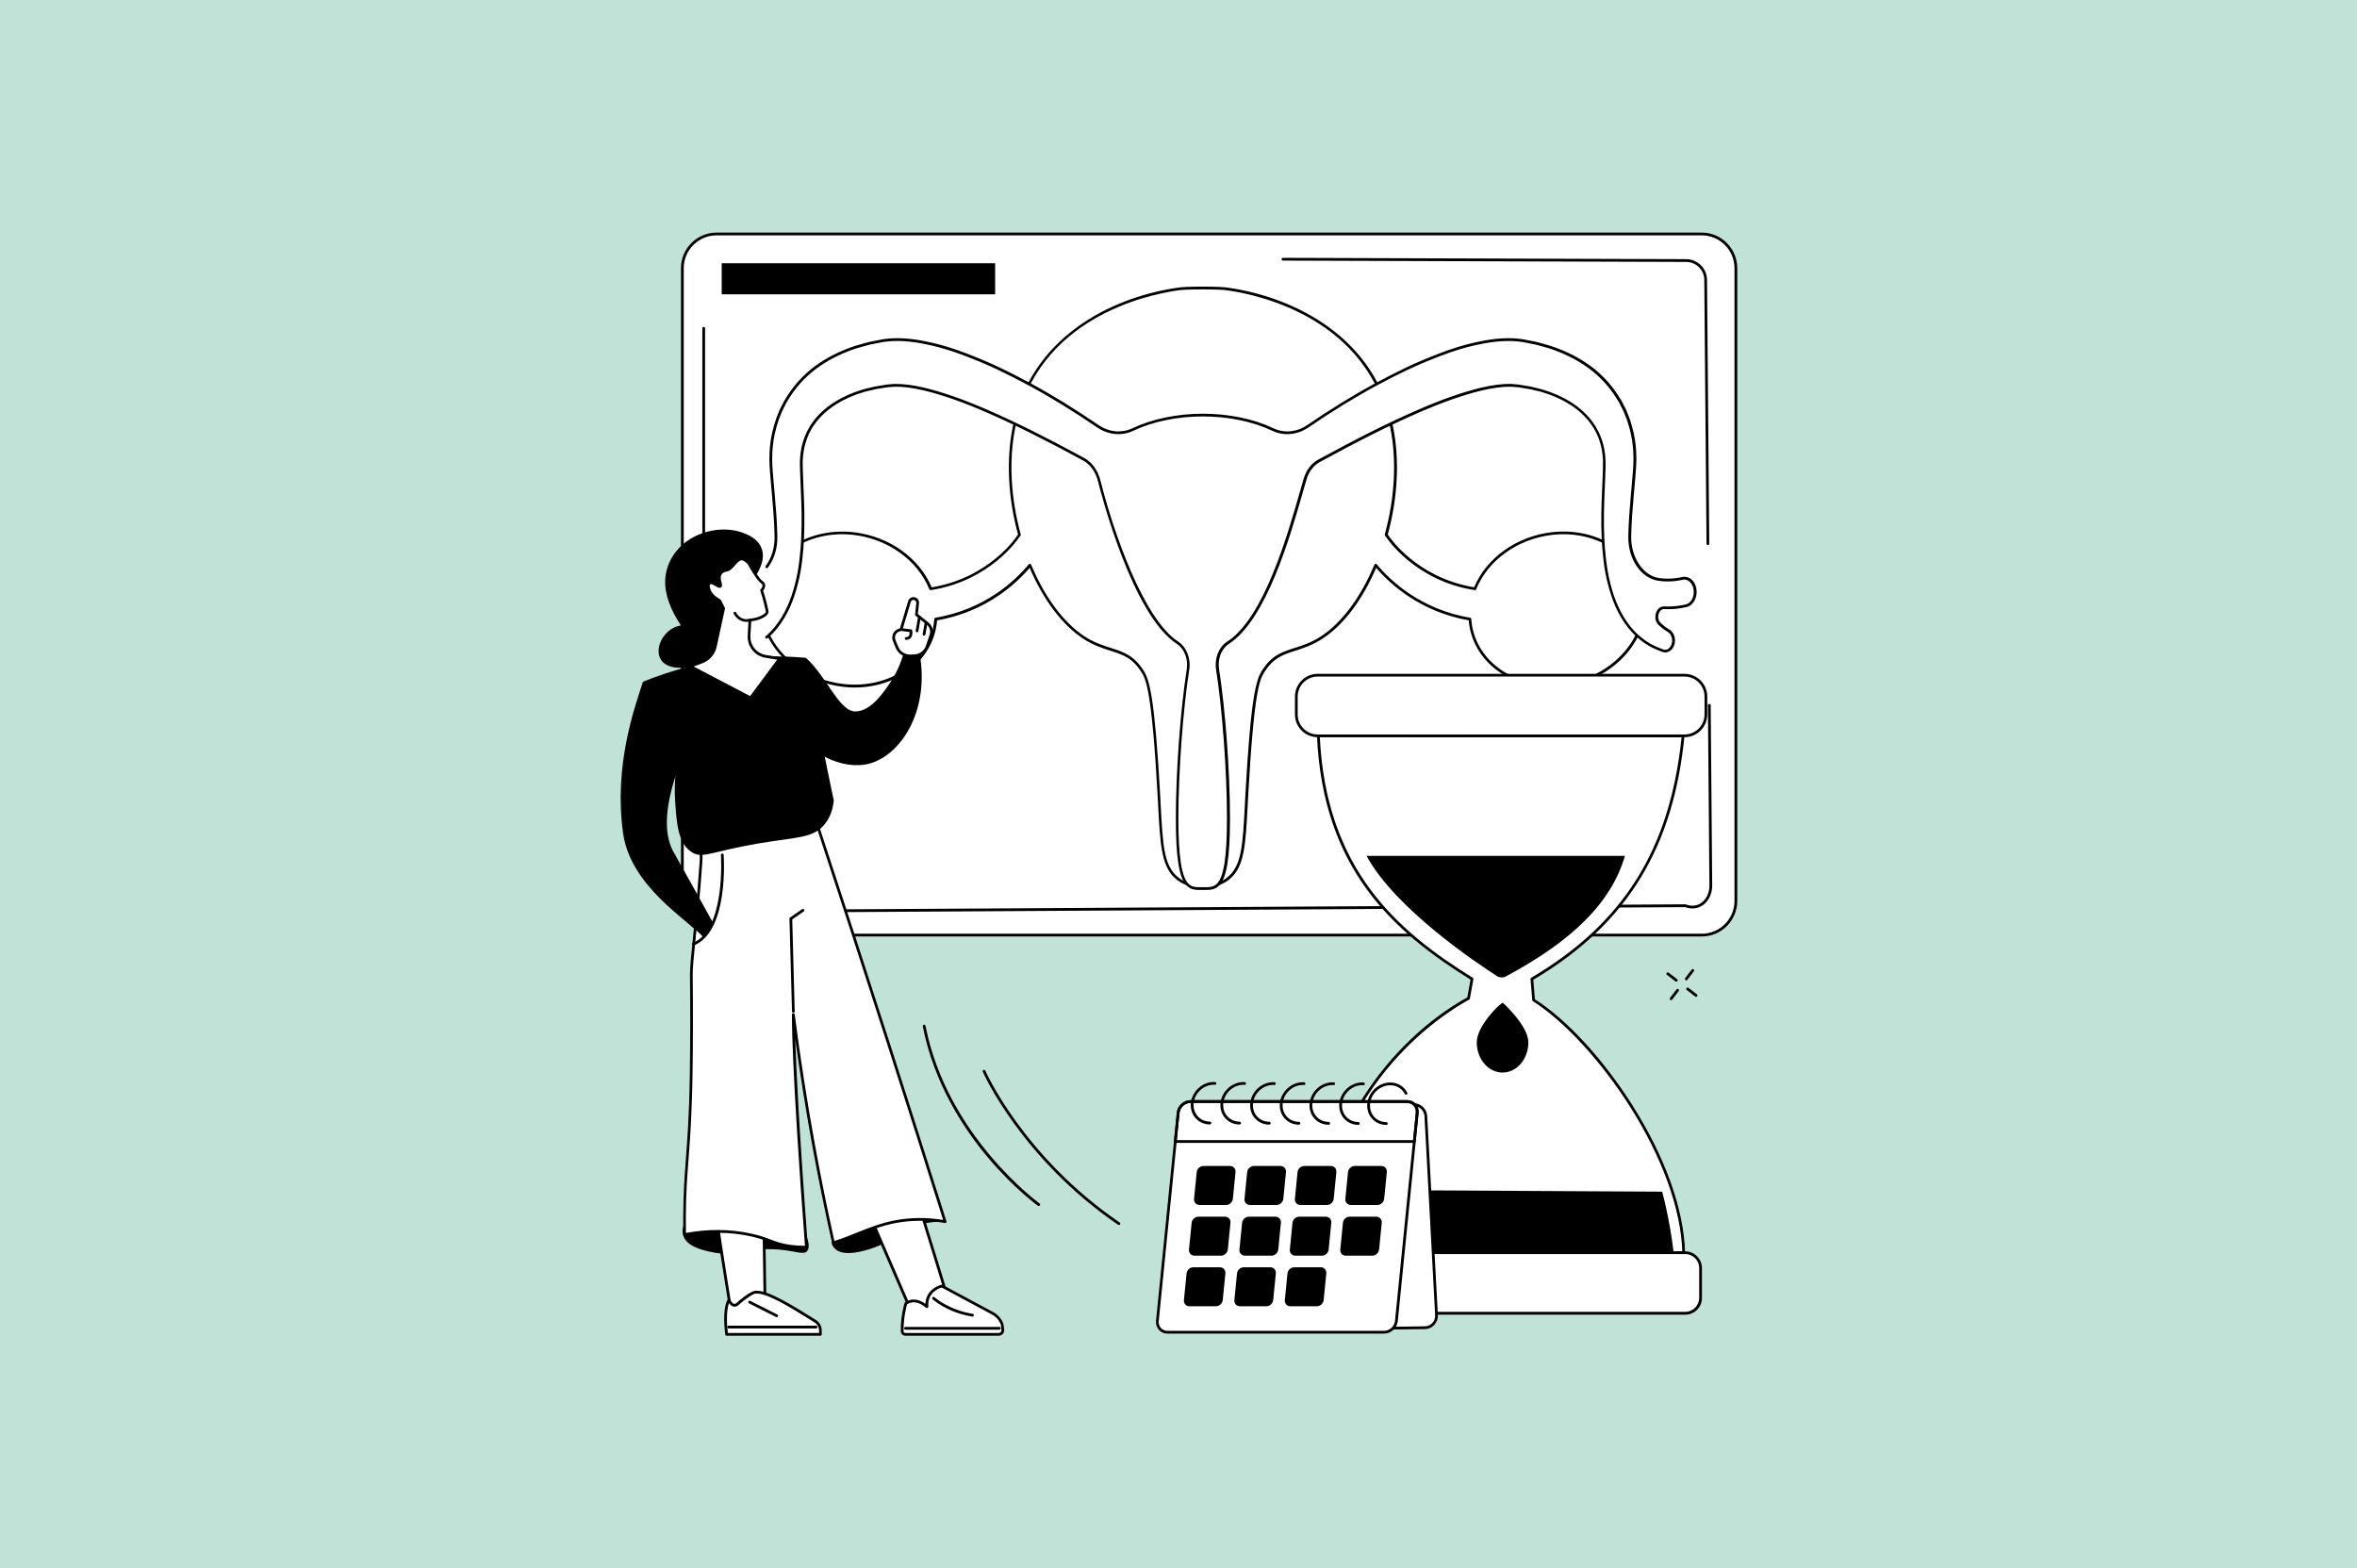 <svg width="1500" height="998" viewBox="0 0 1500 998" fill="none" xmlns="http://www.w3.org/2000/svg">
<rect width="1500" height="998" fill="#C1E3D7"/>
<path d="M1083.01 595.055H456.005C443.998 595.055 434.255 585.312 434.255 573.305V170.633C434.255 158.626 443.998 148.883 456.005 148.883H1082.97C1094.98 148.883 1104.72 158.626 1104.72 170.633V573.305C1104.72 585.312 1095.02 595.055 1083.01 595.055Z" fill="white"/>
<path d="M1083.01 595.937H456.005C443.538 595.937 433.372 585.772 433.372 573.304V170.633C433.372 158.166 443.538 148 456.005 148H1082.97C1095.44 148 1105.6 158.166 1105.6 170.633V573.304C1105.6 585.772 1095.48 595.937 1083.01 595.937ZM456.005 149.765C444.497 149.765 435.137 159.125 435.137 170.633V573.304C435.137 584.813 444.497 594.173 456.005 594.173H1082.97C1094.48 594.173 1103.84 584.813 1103.84 573.304V170.633C1103.84 159.125 1094.48 149.765 1082.97 149.765H456.005Z" fill="black"/>
<path d="M501.884 580.632C501.386 580.632 501.002 580.248 501.002 579.749C501.002 579.251 501.386 578.867 501.884 578.867L1072.61 575.453C1072.73 575.453 1072.84 575.453 1072.92 575.53C1076.37 576.872 1079.83 576.527 1082.63 574.609C1085.93 572.346 1087.92 568.049 1087.88 563.484L1086.92 448.863C1086.92 448.364 1087.31 447.98 1087.8 447.98C1088.3 447.98 1088.69 448.364 1088.69 448.863L1089.65 563.484C1089.68 568.663 1087.38 573.458 1083.62 576.067C1080.4 578.292 1076.41 578.714 1072.46 577.256L501.884 580.632Z" fill="black"/>
<path d="M1086.92 346.863C1086.42 346.863 1086.04 346.479 1086.04 345.98L1084.62 178.076C1084.58 171.823 1079.44 166.683 1073.15 166.683L816.48 165.839C815.981 165.839 815.598 165.455 815.598 164.957C815.598 164.458 815.981 164.074 816.48 164.074L1073.15 164.918C1080.36 164.957 1086.31 170.826 1086.35 178.076L1087.77 345.98C1087.8 346.479 1087.42 346.863 1086.92 346.863Z" fill="black"/>
<path d="M447.834 340.723C447.336 340.723 446.952 340.339 446.952 339.84V208.915C446.952 208.417 447.336 208.033 447.834 208.033C448.333 208.033 448.716 208.417 448.716 208.915V339.84C448.716 340.339 448.333 340.723 447.834 340.723Z" fill="black"/>
<path d="M1046.49 381.35C1044.61 354.69 1018.22 335.97 987.606 339.537C964.782 342.223 946.024 356.531 938.735 374.676C901.065 368.768 883.457 341.992 883.266 341.685C882.959 341.187 882.575 340.726 882.23 340.343C888.368 318.17 890.17 293.85 885.721 271.907C873.906 213.714 821.582 189.739 781.84 183.985C778.196 183.026 752.916 183.026 749.272 183.985C709.569 189.739 657.206 213.714 645.391 271.907C640.941 293.85 642.783 318.17 648.882 340.343C648.498 340.726 648.153 341.187 647.846 341.685C647.655 341.954 630.047 368.768 592.377 374.676C585.088 356.531 566.33 342.223 543.505 339.537C512.855 335.97 486.502 354.651 484.622 381.35C482.742 408.011 506.027 432.523 536.677 436.129C567.327 439.697 593.681 421.015 595.561 394.316C595.561 394.201 595.561 394.086 595.561 393.971C628.014 388.485 647.578 369.228 655.557 359.638C663.919 379.701 675.85 396.388 689.544 405.402C705.848 416.182 717.471 411.348 727.368 427.46C730.36 432.332 734.043 440.464 737.687 506.905C739.221 535.1 739.452 549.37 748.006 557.656C752.494 561.991 758.095 563.563 762.315 564.1C762.43 564.215 767.915 564.331 768.337 564.292C768.567 564.292 768.721 564.215 768.836 564.1C773.055 563.563 778.656 561.991 783.144 557.656C791.699 549.37 791.929 535.061 793.463 506.905C797.108 440.464 800.79 432.332 803.782 427.46C813.679 411.348 825.303 416.182 841.606 405.402C855.262 396.349 867.192 379.662 875.593 359.638C883.572 369.228 903.136 388.485 935.589 393.971C935.589 394.086 935.589 394.201 935.589 394.316C937.469 420.977 963.861 439.697 994.473 436.129C1025.08 432.562 1048.41 408.049 1046.49 381.35Z" fill="white"/>
<path d="M766.573 565.251C765.077 565.251 763.082 565.213 762.161 565.021V565.059C758.018 564.522 752.072 562.949 747.316 558.384C739.068 550.405 738.339 536.864 737.035 512.352L736.766 507.058C733.007 438.469 729.133 432.178 726.601 428.035C720.808 418.598 714.556 416.603 706.615 414.072C701.436 412.422 695.605 410.581 689.046 406.208C675.926 397.538 663.996 381.657 655.288 361.364C646.159 372.028 627.055 389.367 596.366 394.776C595.446 406.515 589.73 417.256 580.293 425.081C568.785 434.595 552.827 438.968 536.524 437.05C505.49 433.405 481.783 408.433 483.701 381.35C484.545 369.497 490.261 358.602 499.813 350.7C511.283 341.186 527.241 336.813 543.582 338.731C565.793 341.34 585.088 355.035 592.914 373.755C629.664 367.732 646.926 341.532 647.079 341.263C647.309 340.88 647.616 340.496 647.885 340.151C641.517 316.789 640.289 292.507 644.509 271.754C649.88 245.208 663.958 223.611 686.322 207.576C703.623 195.186 725.91 186.478 749.08 183.141C753.07 182.143 777.966 182.143 781.994 183.141C805.125 186.516 827.413 195.186 844.752 207.576C867.116 223.573 881.194 245.17 886.565 271.754C890.784 292.507 889.557 316.751 883.189 340.151C883.496 340.496 883.764 340.88 883.995 341.263C884.148 341.532 901.449 367.694 938.16 373.716C945.985 354.996 965.281 341.263 987.492 338.693C1003.83 336.775 1019.79 341.148 1031.26 350.661C1040.81 358.564 1046.53 369.458 1047.37 381.312C1049.29 408.394 1025.58 433.405 994.55 437.011C978.208 438.929 962.25 434.556 950.78 425.043C941.344 417.217 935.628 406.476 934.707 394.738C904.019 389.329 884.954 371.99 875.785 361.326C867.116 381.619 855.147 397.5 842.028 406.169C835.468 410.504 829.599 412.384 824.459 414.033C816.557 416.565 810.304 418.56 804.473 427.997C801.903 432.178 798.067 438.469 794.307 507.019L794.039 512.313C792.735 536.826 792.006 550.367 783.758 558.346C779.117 562.834 773.286 564.445 769.143 564.982C768.913 565.097 768.682 565.174 768.376 565.213C768.337 565.251 767.57 565.251 766.573 565.251ZM762.506 563.333C763.159 563.41 767.723 563.525 768.222 563.486C768.337 563.371 768.529 563.333 768.682 563.294C772.557 562.796 778.119 561.338 782.492 557.08C790.241 549.561 790.932 537.094 792.236 512.198L792.504 506.904C795.995 443.149 799.448 432.753 802.938 427.038C809.076 417.025 815.943 414.877 823.883 412.345C828.947 410.734 834.663 408.931 841.031 404.712C854.112 396.042 866.08 379.931 874.673 359.331C874.788 359.062 875.057 358.832 875.363 358.794C875.67 358.756 875.977 358.871 876.169 359.101C884.8 369.497 904.019 387.756 935.628 393.127C936.012 393.203 936.318 393.549 936.357 393.932V394.239C937.162 405.632 942.648 416.066 951.816 423.662C962.941 432.868 978.4 437.088 994.281 435.247C1024.39 431.718 1047.41 407.589 1045.57 381.388C1044.76 369.995 1039.28 359.561 1030.11 351.966C1018.99 342.759 1003.53 338.54 987.645 340.381C965.779 342.951 946.868 356.531 939.464 374.982C939.311 375.366 938.927 375.596 938.505 375.519C900.413 369.573 882.614 342.414 882.422 342.145C882.153 341.723 881.808 341.302 881.463 340.918C881.233 340.688 881.156 340.381 881.271 340.074C887.716 316.827 888.943 292.66 884.762 272.061C870.76 202.973 802.286 187.821 781.61 184.828C781.572 184.828 781.533 184.828 781.495 184.828C778.042 183.946 752.84 183.946 749.387 184.828C749.349 184.828 749.31 184.828 749.272 184.828C728.634 187.821 660.122 202.973 646.12 272.061C641.939 292.66 643.166 316.827 649.611 340.074C649.688 340.381 649.611 340.688 649.419 340.918C649.074 341.302 648.729 341.685 648.46 342.145C648.268 342.414 630.469 369.573 592.377 375.519C591.993 375.596 591.571 375.366 591.418 374.982C584.014 356.531 565.103 342.951 543.237 340.381C527.356 338.54 511.896 342.759 500.772 351.966C491.604 359.561 486.118 369.995 485.312 381.388C483.471 407.55 506.449 431.718 536.601 435.247C552.482 437.088 567.941 432.868 579.066 423.662C588.234 416.066 593.72 405.632 594.525 394.239V393.932C594.564 393.51 594.87 393.203 595.254 393.127C626.863 387.795 646.082 369.535 654.713 359.101C654.905 358.871 655.212 358.756 655.519 358.794C655.825 358.832 656.094 359.024 656.209 359.331C664.802 379.931 676.77 396.042 689.851 404.712C696.219 408.931 701.935 410.734 706.999 412.345C714.939 414.877 721.806 417.064 727.943 427.038C731.434 432.753 734.887 443.149 738.378 506.904L738.646 512.198C739.989 537.056 740.641 549.561 748.39 557.08C752.763 561.338 758.325 562.796 762.2 563.294C762.43 563.294 762.468 563.333 762.506 563.333Z" fill="black"/>
<path d="M1078.71 374.942C1077.91 370.186 1074.26 367.155 1070.58 368.153C1070.47 368.191 1063.64 369.956 1055.74 368.805C1044.99 367.232 1036.98 355.263 1037.21 341.377V341.185C1037.4 332.477 1038.05 323.654 1038.89 314.563C1039.32 309.998 1039.74 305.395 1040.12 300.484C1040.31 298.029 1040.47 295.459 1040.51 292.659C1040.43 289.743 1040.47 286.751 1040.08 283.874C1039.55 278.005 1038.09 272.328 1036.29 266.919C1035.25 264.31 1034.33 261.587 1033.03 259.247L1031.15 255.603C1030.46 254.452 1029.77 253.378 1029.04 252.265C1023.32 243.442 1016.3 236.691 1008.9 231.781C1001.49 226.87 993.86 223.456 986.149 220.925C984.231 220.311 982.313 219.85 980.395 219.313L977.518 218.546L974.641 217.971L968.887 216.858C966.854 216.59 964.59 216.36 962.48 216.245C954.041 216.014 946.177 217.242 938.582 218.968C930.948 220.694 923.583 223.073 916.409 225.835C909.198 228.597 902.139 231.55 895.158 234.849C888.214 238.148 881.348 241.716 874.558 245.36C867.768 249.043 861.093 252.994 854.457 257.022C847.092 261.587 839.842 266.267 832.63 271.215C825.648 276.01 817.362 276.893 809.92 273.402C797.952 267.725 782.492 264.31 765.575 264.31C748.697 264.31 733.199 267.725 721.23 273.402C713.788 276.931 705.503 276.049 698.521 271.215C691.348 266.267 684.059 261.587 676.694 257.022C670.057 252.994 663.383 249.043 656.593 245.36C649.803 241.678 642.936 238.148 635.993 234.849C629.012 231.55 621.953 228.597 614.741 225.835C607.53 223.073 600.164 220.694 592.569 218.968C584.935 217.242 577.071 216.014 568.67 216.245C566.56 216.36 564.297 216.551 562.264 216.858L556.51 217.971L553.633 218.546L550.756 219.313C548.838 219.85 546.92 220.311 545.002 220.925C537.33 223.456 529.657 226.87 522.254 231.781C514.889 236.691 507.83 243.404 502.153 252.265C501.462 253.378 500.734 254.49 500.043 255.603L498.163 259.247C496.859 261.625 495.938 264.349 494.903 266.919C493.1 272.289 491.642 277.967 491.105 283.874C490.721 286.79 490.76 289.743 490.683 292.659C490.721 295.459 490.875 298.029 491.067 300.484C491.45 305.395 491.872 309.998 492.294 314.563C493.1 323.654 493.79 332.516 493.982 341.185V341.377C494.251 355.225 486.272 367.194 475.531 368.766C467.59 369.956 460.723 368.153 460.608 368.153C456.887 367.155 453.243 370.186 452.476 374.942C451.67 379.699 454.049 384.379 457.731 385.415C458.23 385.568 463.178 386.873 469.93 386.873C470.62 386.873 471.349 386.873 472.117 386.834C476.528 386.642 478.523 393.854 474.917 397.153C472.999 398.918 471.158 400.376 469.585 401.22L469.508 401.258C467.206 402.485 465.71 405.516 466.132 408.661C466.669 412.881 469.892 415.221 472.807 414.147C476.643 412.728 480.517 411.117 484.162 408.546C487.806 406.015 491.297 402.869 494.327 399.033C497.358 395.197 499.966 390.862 502.076 386.182C504.186 381.502 505.759 376.592 507.063 371.605C508.367 366.618 509.25 361.593 509.825 356.568C510.439 351.542 510.822 346.556 511.014 341.607C511.206 336.659 511.283 331.748 511.206 326.915C511.129 322.082 510.937 317.286 510.746 312.568C510.554 307.888 510.324 303.246 510.209 298.873C510.132 296.687 510.132 294.615 510.17 292.774C510.362 291.086 510.324 289.36 510.669 287.71C511.053 284.335 512.05 281.189 513.201 278.082C513.93 276.624 514.428 275.051 515.311 273.67L516.5 271.522L517.881 269.527C521.602 264.195 526.55 259.899 532.036 256.446C537.56 252.994 543.697 250.424 550.065 248.544C551.676 248.084 553.326 247.777 554.937 247.355L557.354 246.78L559.847 246.358L564.834 245.552C566.407 245.399 567.75 245.284 569.246 245.168C575.307 245.053 581.866 246.051 588.503 247.624C601.775 250.846 615.278 255.909 628.59 261.74C649.151 270.678 669.597 281.227 689.851 292.237C694.57 294.807 698.176 299.871 699.749 306.124C705.809 330.329 725.028 393.164 749.579 409.007C754.527 412.191 757.289 419.134 756.215 426.116C752.034 452.661 749.31 492.288 749.31 520.598C749.31 566.899 756.637 565.403 765.652 565.403C774.667 565.403 781.994 566.899 781.994 520.598C781.994 492.249 779.27 452.584 775.05 426.039C773.938 419.096 776.7 412.229 781.648 409.045C807.772 392.243 823.538 329.37 830.75 304.934C832.284 299.717 835.43 295.498 839.458 293.311C860.326 281.88 881.463 270.947 902.676 261.702C915.987 255.871 929.529 250.807 942.763 247.585C949.361 246.012 955.959 245.015 962.02 245.13C963.516 245.207 964.897 245.322 966.432 245.514L971.419 246.319L973.912 246.741L976.329 247.317C977.94 247.7 979.589 248.046 981.2 248.506C987.568 250.386 993.706 252.956 999.23 256.408C1004.75 259.899 1009.7 264.195 1013.39 269.489L1014.77 271.484L1015.96 273.632C1016.84 275.013 1017.34 276.586 1018.07 278.044C1019.18 281.112 1020.21 284.296 1020.6 287.672C1020.94 289.322 1020.94 291.048 1021.1 292.736C1021.13 294.577 1021.13 296.648 1021.06 298.835C1020.94 303.208 1020.71 307.811 1020.52 312.53C1020.33 317.248 1020.14 322.005 1020.06 326.877C1020.02 331.71 1020.06 336.62 1020.25 341.569C1020.44 346.517 1020.87 351.504 1021.44 356.529C1022.02 361.555 1022.9 366.58 1024.2 371.567C1025.47 376.554 1027.04 381.464 1029.19 386.144C1031.3 390.824 1033.91 395.197 1036.94 398.995C1039.97 402.831 1043.46 405.976 1047.1 408.508C1050.75 411.078 1054.62 412.689 1058.46 414.109C1061.37 415.183 1064.6 412.843 1065.13 408.623C1065.52 405.478 1064.02 402.409 1061.72 401.22L1061.64 401.181C1060.07 400.376 1058.23 398.88 1056.31 397.115C1052.74 393.816 1054.74 386.604 1059.11 386.796C1059.84 386.834 1060.57 386.834 1061.3 386.834C1068.05 386.834 1073 385.53 1073.5 385.377C1077.18 384.379 1079.52 379.699 1078.71 374.942Z" fill="white"/>
<path d="M767.148 566.322C766.88 566.322 766.611 566.322 766.381 566.322H765.537H764.693C761.394 566.361 757.98 566.361 755.256 563.599C750.385 558.765 748.313 545.914 748.313 520.635C748.313 491.251 751.229 451.471 755.256 425.999C756.292 419.478 753.722 412.803 749.004 409.773C720.847 391.59 700.976 315.022 698.79 306.352C697.293 300.33 693.841 295.496 689.314 293.041C665.377 279.998 645.929 270.332 628.129 262.544C613.015 255.946 599.934 251.343 588.157 248.504C580.792 246.74 574.578 245.973 569.131 246.088C567.788 246.164 566.522 246.279 564.757 246.433L557.354 247.622L554.975 248.198C554.362 248.351 553.748 248.504 553.134 248.619C552.137 248.85 551.139 249.08 550.142 249.348C543.467 251.305 537.483 253.913 532.343 257.136C526.474 260.818 521.794 265.153 518.418 269.986L517.037 271.943L515.886 274.014C515.311 274.897 514.927 275.779 514.543 276.776C514.313 277.313 514.083 277.85 513.853 278.349C512.817 281.226 511.781 284.372 511.398 287.709C511.168 288.821 511.091 289.857 511.014 290.97C510.976 291.583 510.937 292.159 510.861 292.773C510.822 294.499 510.822 296.532 510.899 298.757C510.976 301.941 511.129 305.201 511.283 308.654L511.436 312.452C511.628 316.671 511.82 321.697 511.897 326.798C511.935 331.977 511.897 336.811 511.705 341.567C511.513 346.477 511.129 351.503 510.516 356.605C509.863 362.052 508.943 367.039 507.715 371.757C506.257 377.435 504.608 382.268 502.69 386.488C500.503 391.321 497.857 395.694 494.826 399.53C492.946 401.909 490.798 404.134 488.42 406.167C488.036 406.474 487.499 406.435 487.192 406.052C486.885 405.668 486.924 405.131 487.307 404.824C489.609 402.868 491.68 400.719 493.483 398.418C496.437 394.697 499.007 390.439 501.117 385.759C502.997 381.616 504.608 376.897 506.027 371.335C507.217 366.655 508.137 361.783 508.751 356.413C509.365 351.388 509.748 346.362 509.94 341.529C510.132 336.811 510.209 332.016 510.132 326.875C510.055 321.773 509.863 316.786 509.672 312.567L509.518 308.769C509.365 305.317 509.211 302.056 509.135 298.834C509.058 296.57 509.058 294.499 509.096 292.696C509.173 292.044 509.211 291.468 509.25 290.893C509.326 289.78 509.403 288.591 509.633 287.44C510.017 283.988 511.091 280.727 512.203 277.697C512.203 277.658 512.242 277.659 512.242 277.62C512.472 277.121 512.702 276.584 512.932 276.086C513.354 275.088 513.776 274.091 514.39 273.132L515.541 271.06C515.541 271.022 515.579 271.022 515.579 270.984L516.96 268.989C520.451 263.964 525.323 259.476 531.384 255.678C536.677 252.379 542.815 249.694 549.643 247.699C550.679 247.392 551.715 247.162 552.712 246.932C553.326 246.778 553.94 246.663 554.515 246.51L556.97 245.934L564.489 244.707C566.33 244.515 567.635 244.4 569.016 244.323C574.655 244.208 581.022 245.014 588.503 246.778C600.356 249.655 613.514 254.297 628.743 260.933C646.581 268.72 666.068 278.426 690.043 291.468C694.992 294.154 698.751 299.409 700.362 305.892C708.188 337.079 727.407 393.776 749.809 408.276C755.065 411.691 757.98 419.056 756.829 426.268C752.84 451.624 749.924 491.327 749.924 520.635C749.924 545.071 751.919 557.96 756.33 562.371C758.555 564.596 761.356 564.596 764.54 564.558H765.384H766.228C769.45 564.596 772.212 564.596 774.437 562.371C778.887 557.96 780.843 545.109 780.843 520.635C780.843 491.289 777.928 451.586 773.938 426.229C772.787 418.941 775.588 411.767 780.92 408.353C804.32 393.316 819.319 340.8 827.374 312.567C828.218 309.651 828.947 307.004 829.638 304.703C831.249 299.294 834.548 294.844 838.767 292.581C864.009 278.771 883.534 269.027 902.063 260.933C917.292 254.297 930.449 249.655 942.303 246.778C949.822 245.014 956.189 244.17 961.79 244.323C963.209 244.4 964.514 244.515 966.278 244.707L973.797 245.934L976.29 246.548C976.904 246.701 977.518 246.855 978.132 246.97C979.129 247.2 980.165 247.43 981.201 247.737C988.029 249.732 994.166 252.417 999.46 255.716C1005.52 259.552 1010.39 264.04 1013.88 269.066L1015.26 271.06C1015.26 271.099 1015.3 271.099 1015.3 271.137L1016.49 273.285C1017.07 274.168 1017.53 275.203 1017.95 276.201C1018.18 276.738 1018.41 277.237 1018.64 277.735C1018.64 277.774 1018.68 277.774 1018.68 277.812C1019.79 280.804 1020.83 284.103 1021.25 287.632C1021.48 288.706 1021.56 289.857 1021.63 290.97C1021.67 291.545 1021.71 292.12 1021.75 292.696C1021.82 294.576 1021.79 296.647 1021.75 298.91C1021.67 302.133 1021.52 305.432 1021.36 308.922L1021.21 312.643C1021.02 316.863 1020.83 321.888 1020.75 326.952C1020.71 332.131 1020.75 336.926 1020.94 341.606C1021.13 346.439 1021.52 351.464 1022.13 356.49C1022.78 361.86 1023.67 366.732 1024.85 371.412C1026.27 377.013 1027.89 381.731 1029.8 385.836C1031.91 390.516 1034.48 394.774 1037.44 398.495C1040.16 401.985 1043.54 405.131 1047.41 407.816C1050.98 410.348 1054.89 411.959 1058.57 413.302C1059.57 413.647 1060.61 413.532 1061.57 412.956C1062.95 412.113 1063.87 410.501 1064.1 408.507C1064.44 405.821 1063.22 403.059 1061.18 401.985C1059.61 401.141 1057.77 399.76 1055.58 397.766C1053.13 395.502 1053.05 391.858 1054.09 389.48C1055.04 387.14 1056.89 385.797 1059.03 385.912C1066.74 386.257 1072.58 384.685 1073.15 384.531C1076.41 383.611 1078.48 379.391 1077.79 375.056C1077.41 372.678 1076.22 370.683 1074.53 369.609C1073.34 368.842 1072.04 368.612 1070.73 368.957C1070.66 368.995 1063.64 370.798 1055.51 369.609C1044.27 367.959 1036.02 355.799 1036.25 341.299V341.107C1036.44 332.131 1037.17 322.962 1037.94 314.408C1038.05 313.18 1038.17 311.915 1038.28 310.649C1038.59 307.311 1038.89 303.897 1039.16 300.33C1039.39 297.453 1039.51 294.998 1039.55 292.542C1039.55 291.929 1039.51 291.277 1039.51 290.624C1039.47 288.399 1039.43 286.098 1039.13 283.873C1038.66 278.733 1037.44 273.247 1035.37 267.109C1035.14 266.496 1034.87 265.843 1034.6 265.191C1033.87 263.273 1033.1 261.279 1032.14 259.591L1030.26 255.908C1029.77 255.102 1029.23 254.22 1028.69 253.376L1028.23 252.647C1022.98 244.477 1016.26 237.687 1008.36 232.431C1001.65 227.981 994.281 224.452 985.842 221.652C984.576 221.268 983.272 220.923 982.044 220.578C981.392 220.424 980.779 220.233 980.126 220.041L977.249 219.274L968.657 217.586C966.739 217.317 964.514 217.125 962.365 217.01C955.192 216.819 947.903 217.624 938.697 219.696C931.792 221.23 924.58 223.493 916.64 226.524C909.236 229.324 902.101 232.355 895.426 235.5C889.173 238.454 882.652 241.791 874.865 246.011C867.615 249.962 860.671 254.105 854.802 257.634C846.9 262.506 839.765 267.148 833.013 271.789C825.648 276.853 817.055 277.659 809.422 274.014C797.146 268.183 781.533 264.999 765.46 264.999C749.387 264.999 733.774 268.183 721.499 274.014C713.865 277.659 705.234 276.815 697.907 271.789C691.156 267.148 684.059 262.544 676.118 257.634C670.249 254.105 663.306 249.924 656.056 246.011C648.269 241.791 641.709 238.454 635.494 235.5C628.82 232.355 621.685 229.324 614.319 226.524C606.379 223.493 599.167 221.268 592.262 219.696C583.055 217.624 575.767 216.78 568.555 217.01C566.445 217.125 564.22 217.317 562.264 217.586L553.671 219.274L550.833 220.041C550.18 220.233 549.567 220.386 548.915 220.578C547.649 220.923 546.344 221.268 545.078 221.652C536.639 224.414 529.274 227.943 522.561 232.431C514.658 237.687 507.945 244.477 502.69 252.647L502.191 253.453C501.654 254.297 501.117 255.102 500.618 255.985L498.777 259.591C497.818 261.317 497.051 263.312 496.322 265.23C496.054 265.882 495.823 266.534 495.555 267.186C493.522 273.285 492.294 278.771 491.834 283.873C491.527 286.136 491.489 288.438 491.45 290.663C491.45 291.315 491.412 291.967 491.412 292.619C491.45 294.998 491.565 297.453 491.796 300.33C492.064 303.897 492.371 307.311 492.678 310.649C492.793 311.915 492.908 313.18 493.023 314.408C493.79 322.962 494.519 332.092 494.711 341.107V341.299C494.864 348.741 492.716 355.837 488.688 361.208C488.381 361.592 487.844 361.668 487.461 361.4C487.077 361.093 487 360.556 487.269 360.172C491.067 355.109 493.1 348.396 492.946 341.337V341.145C492.755 332.207 492.026 323.078 491.258 314.561C491.143 313.296 491.028 312.068 490.913 310.802C490.606 307.465 490.299 304.051 490.031 300.445C489.801 297.529 489.686 295.036 489.647 292.581C489.647 291.89 489.686 291.238 489.686 290.586C489.724 288.323 489.762 285.944 490.069 283.643C490.53 278.464 491.796 272.825 493.905 266.534C494.174 265.843 494.442 265.191 494.673 264.539C495.44 262.583 496.207 260.55 497.243 258.708L499.084 255.102C499.621 254.182 500.158 253.338 500.695 252.494L501.194 251.688C506.603 243.326 513.469 236.344 521.563 230.974C528.392 226.409 535.91 222.841 544.503 220.002C545.807 219.581 547.15 219.235 548.416 218.89C549.068 218.737 549.682 218.545 550.334 218.353L553.249 217.586L561.957 215.86C563.99 215.591 566.292 215.361 568.478 215.246C575.844 215.016 583.286 215.86 592.646 217.969C599.627 219.542 606.916 221.805 614.972 224.874C622.414 227.713 629.587 230.743 636.3 233.927C642.553 236.881 649.112 240.257 656.938 244.477C664.227 248.428 671.208 252.609 677.077 256.177C685.018 261.087 692.191 265.728 698.943 270.37C705.771 275.05 713.712 275.817 720.809 272.48C733.314 266.572 749.195 263.273 765.537 263.273C781.879 263.273 797.76 266.534 810.266 272.48C817.324 275.817 825.303 275.05 832.131 270.37C838.883 265.728 846.056 261.087 853.997 256.177C859.866 252.609 866.847 248.466 874.136 244.477C881.962 240.257 888.521 236.92 894.774 233.927C901.487 230.743 908.661 227.713 916.103 224.874C924.12 221.805 931.447 219.542 938.428 217.969C947.788 215.86 955.23 215.016 962.557 215.246C964.744 215.361 967.045 215.591 969.04 215.86L977.748 217.547L980.702 218.353C981.354 218.545 981.968 218.698 982.62 218.89C983.886 219.235 985.228 219.581 986.494 220.002C995.125 222.841 1002.61 226.409 1009.47 230.974C1017.57 236.344 1024.43 243.326 1029.84 251.688L1030.3 252.456C1030.84 253.338 1031.41 254.182 1031.95 255.064L1033.83 258.747C1034.83 260.55 1035.6 262.583 1036.36 264.539C1036.63 265.191 1036.86 265.843 1037.13 266.496C1039.24 272.863 1040.51 278.464 1040.97 283.681C1041.27 285.944 1041.31 288.323 1041.35 290.586C1041.35 291.238 1041.39 291.89 1041.39 292.542C1041.35 295.074 1041.23 297.568 1041 300.445C1040.74 304.012 1040.43 307.465 1040.12 310.802C1040.01 312.068 1039.89 313.296 1039.78 314.561C1039.01 323.078 1038.28 332.207 1038.09 341.145V341.299C1037.86 354.687 1045.68 366.348 1055.85 367.844C1063.6 368.995 1070.27 367.231 1070.35 367.231C1072.12 366.77 1073.96 367.077 1075.57 368.075C1077.64 369.417 1079.14 371.834 1079.6 374.711C1080.44 379.89 1077.79 385.03 1073.69 386.181C1073.07 386.334 1067.05 387.984 1059.03 387.6C1057.69 387.523 1056.46 388.482 1055.77 390.094C1055.01 391.935 1055.01 394.735 1056.85 396.423C1058.88 398.303 1060.61 399.645 1061.99 400.336C1064.71 401.794 1066.36 405.246 1065.9 408.66C1065.59 411.192 1064.37 413.263 1062.53 414.376C1061.11 415.22 1059.53 415.412 1058.04 414.874C1054.24 413.455 1050.21 411.806 1046.49 409.159C1042.46 406.358 1039.01 403.098 1036.17 399.492C1033.14 395.656 1030.49 391.283 1028.31 386.449C1026.39 382.23 1024.74 377.396 1023.28 371.719C1022.05 366.962 1021.13 362.014 1020.48 356.566C1019.87 351.464 1019.45 346.401 1019.29 341.529C1019.1 336.811 1019.02 331.977 1019.1 326.798C1019.18 321.697 1019.37 316.671 1019.56 312.452L1019.71 308.731C1019.87 305.24 1020.02 301.979 1020.1 298.757C1020.17 296.494 1020.17 294.46 1020.14 292.696C1020.1 292.159 1020.02 291.583 1019.98 290.97C1019.91 289.857 1019.83 288.821 1019.64 287.786C1019.25 284.372 1018.22 281.226 1017.18 278.349C1016.91 277.812 1016.72 277.313 1016.49 276.776C1016.07 275.817 1015.69 274.897 1015.15 274.091L1013.96 271.943L1012.58 269.986C1009.2 265.153 1004.52 260.818 998.655 257.136C993.514 253.913 987.53 251.305 980.855 249.348C979.896 249.08 978.861 248.85 977.863 248.619C977.249 248.466 976.636 248.351 976.022 248.198L973.605 247.622L966.202 246.433C964.475 246.241 963.209 246.164 961.867 246.088C956.458 245.973 950.243 246.778 942.878 248.504C931.14 251.343 918.059 255.946 902.906 262.544C884.417 270.6 864.929 280.344 839.726 294.115C835.929 296.187 832.898 300.215 831.441 305.201C830.75 307.503 830.021 310.112 829.177 313.027C821.045 341.452 805.931 394.39 781.994 409.773C777.314 412.765 774.782 419.401 775.818 425.884C779.846 451.355 782.761 491.174 782.761 520.596C782.761 545.876 780.689 558.727 775.818 563.56C773.286 566.169 770.179 566.322 767.148 566.322Z" fill="black"/>
<path d="M633.308 167.525H459.304V187.281H633.308V167.525Z" fill="black"/>
<path d="M712.062 779.532C711.909 779.532 711.717 779.494 711.564 779.379C649.88 737.221 625.674 682.557 625.444 682.02C625.252 681.559 625.444 681.061 625.904 680.869C626.365 680.677 626.863 680.869 627.055 681.329C627.285 681.866 651.299 736.07 712.561 777.96C712.945 778.228 713.06 778.765 712.791 779.187C712.638 779.379 712.331 779.532 712.062 779.532Z" fill="black"/>
<path d="M661.043 767.448C660.851 767.448 660.697 767.41 660.544 767.295C660.391 767.18 645.507 756.4 629.127 737.066C614.013 719.19 594.487 690.151 587.275 653.133C587.198 652.673 587.505 652.213 587.966 652.098C588.426 652.021 588.886 652.328 589.001 652.788C602.696 722.873 661.004 765.415 661.58 765.837C661.963 766.106 662.078 766.681 661.772 767.065C661.618 767.333 661.35 767.448 661.043 767.448Z" fill="black"/>
<path d="M1073.15 623.825C1072.96 623.825 1072.77 623.749 1072.61 623.634C1072.23 623.327 1072.15 622.79 1072.46 622.406L1076.6 616.997C1076.91 616.614 1077.45 616.537 1077.83 616.844C1078.21 617.151 1078.29 617.688 1077.98 618.071L1073.84 623.48C1073.69 623.71 1073.42 623.825 1073.15 623.825Z" fill="black"/>
<path d="M1063.48 636.446C1063.29 636.446 1063.1 636.37 1062.95 636.255C1062.56 635.948 1062.49 635.411 1062.79 635.027L1066.94 629.618C1067.24 629.235 1067.78 629.158 1068.16 629.465C1068.55 629.772 1068.62 630.309 1068.32 630.692L1064.17 636.101C1064.02 636.331 1063.75 636.446 1063.48 636.446Z" fill="black"/>
<path d="M1066.78 624.669C1066.59 624.669 1066.4 624.592 1066.25 624.477L1060.84 620.334C1060.45 620.027 1060.38 619.49 1060.68 619.106C1060.99 618.723 1061.53 618.646 1061.91 618.953L1067.32 623.096C1067.7 623.403 1067.78 623.94 1067.47 624.324C1067.32 624.554 1067.05 624.669 1066.78 624.669Z" fill="black"/>
<path d="M1079.4 634.337C1079.21 634.337 1079.02 634.26 1078.87 634.145L1073.46 630.002C1073.07 629.695 1073 629.158 1073.3 628.774C1073.61 628.391 1074.15 628.314 1074.53 628.621L1079.94 632.764C1080.32 633.071 1080.4 633.608 1080.09 633.991C1079.9 634.222 1079.67 634.337 1079.4 634.337Z" fill="black"/>
<path d="M426.122 401.104C417.184 407.894 415.113 423.123 429.996 424.772C434.216 425.233 438.474 425.118 442.655 424.427C444.113 424.197 445.571 423.89 446.914 423.315C450.558 421.819 453.396 418.404 454.164 414.492C454.969 410.617 453.703 406.359 450.903 403.559C449.675 402.293 448.141 401.334 446.568 400.49C442.502 398.38 437.784 397.344 433.219 398.035C430.61 398.419 428.194 399.531 426.122 401.104Z" fill="black"/>
<path d="M451.939 413.226C450.174 413.456 448.371 413.341 446.722 412.689C443.768 411.576 441.582 409.121 439.625 406.628C426.928 390.478 415.535 369.993 430.227 350.967C439.702 338.691 459.074 333.551 473.498 339.305C476.068 340.341 482.397 342.834 484.699 349.01C487.116 355.455 483.586 361.861 481.668 365.352C478.715 370.761 473.421 373.523 471.618 379.43C468.511 389.634 467.206 406.59 456.312 411.883C454.931 412.535 453.435 413.034 451.939 413.226Z" fill="black"/>
<path d="M534.414 779.874L529.235 791.191C529.466 792.15 530.003 793.109 531.038 794.298C536.524 800.551 551.408 795.564 554.937 794.375C568.018 789.963 569.667 784.554 581.406 780.411C589.5 777.573 596.75 777.266 601.43 777.458C600.893 776.307 599.896 774.504 598.131 772.893C595.599 770.591 591.303 768.328 584.244 768.289C570.128 768.213 534.414 779.874 534.414 779.874Z" fill="black"/>
<path d="M579.104 832.66C579.104 832.66 603.08 841.905 603.041 826.138C603.041 825.64 583.324 761.961 583.324 761.961L555.091 777.267L579.104 832.66Z" fill="white"/>
<path d="M592.492 836.228C586.048 836.228 579.219 833.62 578.797 833.466C578.567 833.39 578.414 833.198 578.299 833.006L554.323 777.575C554.131 777.153 554.323 776.654 554.707 776.463L582.94 761.157C583.171 761.042 583.439 761.003 583.708 761.118C583.938 761.233 584.13 761.425 584.206 761.655C603.962 825.449 603.962 825.948 603.962 826.101C603.962 829.784 602.734 832.546 600.241 834.234C598.093 835.691 595.331 836.228 592.492 836.228ZM579.756 831.932C581.905 832.699 593.643 836.612 599.244 832.776C601.2 831.433 602.159 829.285 602.197 826.216C601.622 824.03 589.538 784.787 582.864 763.228L556.28 777.613L579.756 831.932Z" fill="black"/>
<path d="M576.15 849.12H635.571C637.182 849.12 638.41 847.701 638.218 846.128L637.758 842.752C636.645 839.76 634.459 837.267 631.658 835.732L599.435 818.432C599.435 818.432 589.04 820.657 589.922 831.551C589.922 831.551 582.94 824.838 576.457 829.518C576.457 829.518 573.925 837.919 574.156 847.202C574.156 848.276 575.076 849.12 576.15 849.12Z" fill="white"/>
<path d="M635.533 850.001H576.15C574.616 850.001 573.312 848.735 573.273 847.201C573.081 837.879 575.498 829.593 575.613 829.248C575.652 829.056 575.767 828.903 575.92 828.788C581.022 825.067 586.393 827.867 588.963 829.67C589.308 819.773 599.09 817.548 599.205 817.548C599.397 817.51 599.627 817.548 599.819 817.625L632.042 834.926C635.072 836.537 637.374 839.184 638.563 842.406C638.601 842.483 638.601 842.521 638.601 842.598L639.062 845.974C639.177 846.971 638.87 848.007 638.218 848.774C637.527 849.579 636.568 850.001 635.533 850.001ZM577.224 830.054C576.802 831.588 574.846 839.069 575.038 847.163C575.038 847.776 575.537 848.237 576.15 848.237H635.571C636.07 848.237 636.568 848.007 636.914 847.623C637.259 847.239 637.412 846.741 637.336 846.204L636.914 842.905C635.878 840.143 633.845 837.841 631.236 836.46L599.32 819.313C597.671 819.773 590.075 822.343 590.804 831.435C590.842 831.78 590.651 832.125 590.305 832.317C589.96 832.471 589.577 832.394 589.308 832.164C589.04 831.934 582.902 826.179 577.224 830.054Z" fill="black"/>
<path d="M618.922 837.801C618.884 837.801 618.846 837.801 618.769 837.801C603.156 835.346 593.911 827.137 593.528 826.792C593.182 826.485 593.144 825.909 593.451 825.564C593.758 825.219 594.333 825.181 594.679 825.487C594.755 825.564 603.962 833.697 618.999 836.037C619.498 836.113 619.805 836.574 619.728 837.034C619.728 837.494 619.344 837.801 618.922 837.801Z" fill="black"/>
<path d="M635.993 846.165H576.265C575.767 846.165 575.383 845.781 575.383 845.283C575.383 844.784 575.767 844.4 576.265 844.4H635.993C636.492 844.4 636.875 844.784 636.875 845.283C636.875 845.743 636.492 846.165 635.993 846.165Z" fill="black"/>
<path d="M452.399 796.679C447.144 795.528 437.093 793.265 434.868 786.398C433.18 781.181 436.786 775.734 437.63 774.506C447.796 759.239 481.4 754.904 500.427 769.865C510.477 777.767 517.267 791.654 513.699 796.065C511.551 798.75 506.986 796.18 495.862 795.183C475.07 793.418 469.776 800.515 452.399 796.679Z" fill="black"/>
<path d="M455.314 768.252C454.471 768.789 465.327 835.076 465.327 835.076L487 837.723L486.041 773.853L455.314 768.252Z" fill="white"/>
<path d="M487 838.567C486.962 838.567 486.924 838.567 486.885 838.567L465.211 835.92C464.828 835.882 464.521 835.575 464.444 835.191C464.406 835.038 461.682 818.428 459.112 801.971C453.818 768.137 454.125 767.945 454.816 767.485C455.008 767.37 455.238 767.331 455.43 767.37L486.195 772.97C486.617 773.047 486.924 773.392 486.924 773.814L487.883 837.685C487.883 837.953 487.768 838.184 487.576 838.337C487.422 838.491 487.23 838.567 487 838.567ZM466.094 834.271L486.118 836.726L485.197 774.62L456.197 769.326C456.657 775.426 462.181 810.372 466.094 834.271Z" fill="black"/>
<path d="M522.139 849.118H462.45C462.45 849.118 460.263 834.272 463.677 827.674L465.518 829.746C466.477 830.82 468.127 830.896 469.201 829.937C471.579 827.789 475.722 824.337 479.328 822.687C486.31 819.503 509.71 835.308 518.648 840.678C520.758 841.944 522.062 844.246 522.062 846.701V849.118H522.139Z" fill="white"/>
<path d="M522.139 849.999H462.45C462.028 849.999 461.644 849.692 461.567 849.231C461.491 848.618 459.381 834.041 462.91 827.251C463.025 826.982 463.294 826.829 463.562 826.79C463.831 826.752 464.137 826.867 464.329 827.059L466.171 829.13C466.477 829.476 466.899 829.668 467.36 829.706C467.82 829.744 468.28 829.591 468.626 829.245C471.388 826.752 475.415 823.453 478.983 821.842C484.891 819.157 499.774 827.864 514.505 837.033C516.27 838.145 517.842 839.104 519.108 839.871C521.487 841.291 522.944 843.899 522.944 846.661V849.001C523.021 849.615 522.637 849.999 522.139 849.999ZM463.217 848.234H521.256V846.738C521.256 844.59 520.106 842.557 518.264 841.444C516.998 840.677 515.387 839.68 513.623 838.567C503.726 832.391 485.313 820.921 479.75 823.491C476.221 825.103 472.001 828.632 469.853 830.588C469.163 831.202 468.28 831.547 467.321 831.47C466.401 831.432 465.518 831.01 464.905 830.32L463.946 829.245C461.797 835.076 462.872 845.395 463.217 848.234Z" fill="black"/>
<path d="M519.338 845.356H463.715C463.217 845.356 462.833 844.973 462.833 844.474C462.833 843.975 463.217 843.592 463.715 843.592H519.338C519.837 843.592 520.221 843.975 520.221 844.474C520.221 844.934 519.837 845.356 519.338 845.356Z" fill="black"/>
<path d="M494.289 838.182C494.174 838.182 494.02 838.144 493.905 838.106L476.681 829.398C476.259 829.168 476.068 828.669 476.298 828.209C476.528 827.787 477.065 827.595 477.487 827.825L494.711 836.533C495.133 836.763 495.325 837.262 495.095 837.722C494.941 838.029 494.634 838.182 494.289 838.182Z" fill="black"/>
<path d="M601.469 777.42C589.999 740.978 578.414 704.535 566.714 668.169C550.948 619.106 535.028 570.119 518.878 521.209C493.829 524.163 437.861 505.098 443.691 530.032C446.607 542.385 446.3 545.146 445.993 549.711C443.576 585.655 439.817 611.357 439.932 620.333C440.047 628.312 440.354 652.249 439.817 684.971C439.74 690.303 439.587 696.019 439.357 702.885C438.129 737.487 435.827 745.926 435.636 774.083C435.597 778.034 435.636 781.87 435.674 785.591C448.448 783.098 462.987 782.407 478.446 785.898C490.683 788.66 492.064 791.46 503.035 792.956C506.641 793.455 510.017 793.608 513.239 793.532C504.224 673.118 504.877 645.498 504.877 645.498C508.291 672.235 512.587 700.162 517.842 729.086C521.717 750.338 525.898 770.86 530.348 790.693C543.352 786.857 554.784 780.105 570.32 777.228C578.452 775.847 588.81 775.195 601.469 777.42Z" fill="white"/>
<path d="M511.781 794.528C508.866 794.528 505.951 794.337 502.959 793.915C496.859 793.109 493.714 791.882 490.069 790.501C487.116 789.388 483.817 788.122 478.293 786.856C464.751 783.787 450.481 783.711 435.866 786.549C435.597 786.588 435.329 786.549 435.137 786.358C434.945 786.204 434.83 785.936 434.83 785.706C434.792 781.639 434.753 777.88 434.792 774.159C434.907 758.891 435.597 749.416 436.441 738.445C437.132 729.239 437.937 718.805 438.513 702.923C438.743 696.287 438.896 690.609 438.973 685.009C439.318 662.99 439.357 641.239 439.088 620.371C439.05 616.036 439.855 607.942 441.006 596.703C442.272 584.12 443.883 568.469 445.149 549.672L445.187 549.366C445.494 545.031 445.686 542.192 442.886 530.224C441.927 526.196 442.502 522.974 444.574 520.634C450.673 513.844 468.357 516.03 487.077 518.37C498.624 519.79 510.554 521.286 518.801 520.327C519.223 520.288 519.607 520.518 519.722 520.94C535.795 569.62 551.868 619.067 567.558 667.9C579.181 704.112 590.881 740.862 602.313 777.151C602.389 777.458 602.351 777.765 602.121 777.995C601.929 778.225 601.622 778.34 601.315 778.264C590.689 776.384 580.332 776.384 570.512 778.187C561.113 779.913 553.211 783.097 545.539 786.166C540.514 788.199 535.718 790.117 530.617 791.613C530.386 791.69 530.118 791.651 529.926 791.536C529.734 791.421 529.581 791.191 529.504 790.961C524.939 770.438 520.719 749.685 516.998 729.315C512.894 706.721 509.211 683.781 506.066 660.957C506.679 679.83 508.559 718.92 514.121 793.531C514.121 793.761 514.045 793.991 513.891 794.183C513.738 794.375 513.508 794.452 513.277 794.49C512.779 794.49 512.28 794.528 511.781 794.528ZM456.772 782.713C464.214 782.713 471.541 783.519 478.638 785.13C484.277 786.396 487.653 787.7 490.645 788.851C494.212 790.194 497.281 791.383 503.15 792.188C506.258 792.61 509.25 792.802 512.28 792.764C503.419 674.46 503.994 645.881 503.994 645.574C503.994 645.114 504.378 644.73 504.838 644.73C505.298 644.73 505.682 645.037 505.759 645.497C509.326 673.347 513.699 701.466 518.725 729.047C522.369 749.109 526.512 769.479 531 789.695C535.718 788.237 540.168 786.473 544.887 784.555C552.636 781.447 560.615 778.225 570.205 776.461C579.795 774.696 589.884 774.619 600.203 776.307C588.925 740.44 577.378 704.151 565.908 668.399C550.296 619.796 534.299 570.579 518.303 522.13C509.902 522.974 498.202 521.516 486.885 520.096C469.431 517.948 451.363 515.685 445.878 521.784C444.19 523.664 443.768 526.273 444.574 529.802C447.451 542.039 447.22 544.993 446.914 549.442L446.875 549.749C445.609 568.546 443.998 584.235 442.732 596.856C441.581 608.019 440.776 616.075 440.814 620.333C441.083 641.239 441.044 662.99 440.699 685.009C440.622 690.609 440.469 696.325 440.2 702.962C439.625 718.843 438.82 729.315 438.129 738.522C437.285 749.455 436.556 758.93 436.48 774.121C436.441 777.496 436.48 780.949 436.518 784.593C443.346 783.327 450.136 782.713 456.772 782.713Z" fill="black"/>
<path d="M504.915 644.463C504.455 644.463 504.033 644.079 504.033 643.619L502.421 584.582C502.421 584.275 502.575 584.006 502.805 583.853L510.477 578.559C510.861 578.29 511.436 578.367 511.705 578.789C511.973 579.173 511.896 579.748 511.475 580.017L504.186 585.042L505.759 643.619C505.797 644.041 505.414 644.463 504.915 644.463Z" fill="black"/>
<path d="M440.009 468.543C429.728 456.958 419.447 445.373 409.167 433.826C404.372 449.055 390.37 486.15 396.546 530.265C401.264 564.022 437.707 585.351 447.527 596.283C449.944 593.56 451.977 590.376 453.665 587C450.788 581.822 446.492 574.073 441.236 564.636C431.147 546.606 429.153 543.154 428.309 541.543C422.478 530.457 420.828 509.934 440.009 468.543Z" fill="black"/>
<path d="M439.779 542.001C446.914 546.912 452.131 541.925 482.359 536.784C507.14 532.565 517.574 533.562 524.901 524.432C528.929 519.369 530.195 513.576 530.617 509.433C527.97 496.813 525.361 484.077 522.791 471.188C519.262 453.465 515.963 435.934 512.779 418.595C495.171 417.061 480.211 417.751 468.856 418.94C454.049 420.475 442.848 423.122 438.283 424.273C427.081 427.073 417.453 430.487 409.167 433.824C417.568 446.023 426.007 458.26 434.408 470.459C431.723 478.975 428.577 492.631 429.651 509.395C430.572 523.665 431.378 536.209 439.779 542.001Z" fill="black"/>
<path d="M575.038 415.719C573.849 420.053 571.624 426.344 567.328 433.058C563.338 439.234 554.899 452.43 544.618 452.737C534.031 453.043 526.282 430.526 512.817 418.596C511.091 420.207 501.079 435.666 503.956 454.578C507.293 476.443 532.841 489.448 550.449 486.532C572.43 482.888 592.3 452.698 585.089 415.066L575.038 415.719Z" fill="black"/>
<path d="M573.465 400.565L578.797 382.766C579.181 381.538 580.37 380.732 581.636 380.886C583.094 381.039 584.129 382.344 583.976 383.801L583.209 391.09L590.305 396.767C592.492 398.532 593.336 401.447 592.454 404.094L590.075 411.114C588.886 414.643 585.664 417.06 581.981 417.252L579.488 417.367C575.652 417.559 572.122 415.295 570.703 411.728L569.015 407.508C567.979 404.861 569.36 401.908 572.046 400.987L573.465 400.565Z" fill="white"/>
<path d="M579.104 418.287C575.076 418.287 571.432 415.832 569.936 412.073L568.248 407.853C567.634 406.357 567.711 404.708 568.363 403.25C569.054 401.792 570.281 400.68 571.816 400.181L572.736 399.874L577.953 382.497C578.452 380.847 580.063 379.811 581.751 380.003C583.669 380.233 585.088 381.96 584.858 383.878L584.129 390.706L590.842 396.115C593.297 398.071 594.295 401.408 593.259 404.401L590.881 411.421C589.577 415.295 586.086 417.942 581.981 418.134L579.488 418.249C579.411 418.287 579.258 418.287 579.104 418.287ZM581.367 381.729C580.6 381.729 579.871 382.228 579.641 382.995L574.309 400.795C574.232 401.063 574.002 401.293 573.734 401.37L572.353 401.83C571.278 402.176 570.435 402.943 569.936 403.979C569.476 405.014 569.437 406.127 569.859 407.201L571.547 411.421C572.813 414.643 575.997 416.676 579.488 416.523L581.981 416.407C585.357 416.254 588.196 414.067 589.27 410.884L591.648 403.864C592.415 401.562 591.686 399.03 589.768 397.496L582.672 391.818C582.441 391.627 582.326 391.32 582.365 391.051L583.132 383.763C583.247 382.804 582.518 381.921 581.559 381.806C581.482 381.729 581.444 381.729 581.367 381.729Z" fill="black"/>
<path d="M573.465 400.566L579.641 401.334C579.641 401.334 580.562 406.359 576.687 406.244L573.465 400.566Z" fill="white"/>
<path d="M576.764 407.164C576.726 407.164 576.687 407.164 576.649 407.164C576.15 407.164 575.767 406.742 575.805 406.282C575.805 405.821 576.227 405.438 576.687 405.438C576.726 405.438 576.764 405.438 576.802 405.438C577.455 405.438 577.915 405.246 578.26 404.862C578.836 404.172 578.912 402.983 578.874 402.177L573.388 401.487C572.89 401.41 572.583 400.988 572.621 400.489C572.698 399.99 573.12 399.684 573.619 399.722L579.795 400.489C580.178 400.528 580.485 400.834 580.562 401.218C580.6 401.525 581.06 404.325 579.641 405.975C579.104 406.512 578.222 407.164 576.764 407.164Z" fill="black"/>
<path d="M583.631 402.37C583.592 402.37 583.515 402.37 583.477 402.37C583.017 402.294 582.672 401.833 582.748 401.373L584.244 392.55C584.321 392.09 584.781 391.745 585.242 391.821C585.702 391.898 586.047 392.358 585.971 392.819L584.474 401.642C584.436 402.064 584.053 402.37 583.631 402.37Z" fill="black"/>
<path d="M588.042 404.478C588.004 404.478 587.927 404.478 587.889 404.478C587.428 404.401 587.083 403.94 587.198 403.442L588.464 396.422C588.541 395.961 589.001 395.616 589.5 395.731C589.96 395.808 590.305 396.268 590.19 396.767L588.924 403.787C588.848 404.171 588.464 404.478 588.042 404.478Z" fill="black"/>
<path d="M524.517 475.715C524.134 475.715 523.75 475.447 523.673 475.025L516.653 444.068C516.538 443.608 516.845 443.109 517.306 443.032C517.766 442.917 518.265 443.224 518.341 443.684L525.361 474.641C525.476 475.102 525.169 475.6 524.709 475.677C524.671 475.715 524.594 475.715 524.517 475.715Z" fill="black"/>
<path d="M441.313 601.653C440.968 601.653 440.622 601.461 440.507 601.116C440.316 600.656 440.546 600.157 441.006 599.965C461.913 591.487 458.844 544.572 458.805 544.074C458.767 543.575 459.151 543.153 459.611 543.153C460.071 543.115 460.532 543.498 460.532 543.959C460.685 545.953 463.716 592.638 441.62 601.615C441.543 601.653 441.428 601.653 441.313 601.653Z" fill="black"/>
<path d="M487.269 417.676C480.939 416.64 476.375 411.001 476.72 404.556L477.257 394.582C483.279 394.122 488.305 391.245 488.266 389.327C488.266 388.406 486.041 379.353 484.66 375.594C485.811 374.635 487.231 372.026 484.737 370.415C482.205 368.804 476.566 358.6 476.566 358.6C469.585 350.506 467.59 361.899 462.373 362.858C458.767 363.51 456.811 365.697 458.192 370.415C459.534 375.134 456.964 372.755 454.317 371.413C451.67 370.07 449.867 371.106 451.325 375.402C452.783 379.699 458.076 382.269 458.076 382.269L460.57 387.217L455.276 411.461C454.279 416.064 450.98 419.785 446.568 421.358L439.28 423.967L477.64 444.029L496.169 419.095L487.269 417.676Z" fill="white"/>
<path d="M477.602 444.949C477.449 444.949 477.334 444.911 477.18 444.834L438.82 424.771C438.513 424.618 438.321 424.273 438.359 423.927C438.398 423.582 438.628 423.275 438.935 423.16L446.223 420.552C450.366 419.056 453.435 415.603 454.394 411.268L459.611 387.331L457.386 382.92C456.235 382.306 451.824 379.736 450.443 375.708C449.599 373.215 449.714 371.488 450.75 370.568C451.248 370.107 452.476 369.532 454.663 370.644C455.161 370.913 455.66 371.181 456.12 371.45C456.581 371.719 457.233 372.102 457.655 372.256C457.616 371.987 457.54 371.488 457.309 370.683C456.581 368.228 456.696 366.195 457.616 364.699C458.46 363.318 459.995 362.397 462.181 362.013C463.754 361.745 465.097 360.134 466.439 358.599C468.05 356.758 469.7 354.84 471.963 354.84C473.613 354.84 475.339 355.876 477.18 358.024C477.219 358.062 477.257 358.101 477.295 358.177C479.52 362.205 483.471 368.573 485.159 369.647C486.579 370.529 486.924 371.68 486.962 372.486C487.039 373.752 486.387 374.979 485.658 375.823C487.039 379.851 489.11 388.214 489.11 389.326C489.149 391.896 483.855 394.735 478.062 395.387L477.564 404.594C477.257 410.578 481.477 415.833 487.384 416.792L496.245 418.25C496.552 418.288 496.821 418.519 496.936 418.787C497.051 419.056 497.013 419.401 496.821 419.631L478.293 444.565C478.139 444.834 477.871 444.949 477.602 444.949ZM441.466 424.158L477.372 442.954L494.596 419.784L487.154 418.557C480.364 417.444 475.492 411.422 475.838 404.517L476.375 394.543C476.413 394.121 476.758 393.738 477.18 393.699C483.318 393.2 487.384 390.362 487.384 389.326C487.346 388.444 485.236 379.698 483.855 375.9C483.74 375.555 483.817 375.133 484.123 374.902C484.699 374.404 485.313 373.445 485.274 372.601C485.236 372.025 484.929 371.565 484.277 371.143C481.707 369.494 476.643 360.479 475.876 359.098C474.418 357.448 473.152 356.566 472.04 356.566C470.544 356.566 469.24 358.101 467.82 359.712C466.286 361.476 464.751 363.279 462.565 363.701C460.915 364.008 459.764 364.622 459.189 365.581C458.537 366.617 458.499 368.189 459.074 370.146C459.573 371.872 459.726 373.138 458.921 373.79C458 374.48 456.811 373.828 455.315 372.946C454.893 372.678 454.432 372.409 453.934 372.179C452.821 371.642 452.169 371.642 451.939 371.872C451.632 372.14 451.479 373.176 452.131 375.094C453.435 378.969 458.383 381.424 458.422 381.424C458.575 381.5 458.729 381.654 458.805 381.807L461.299 386.756C461.376 386.948 461.414 387.14 461.376 387.331L456.082 411.575C455.008 416.485 451.555 420.437 446.799 422.124L441.466 424.158Z" fill="black"/>
<path d="M475.032 395.733C469.393 395.733 466.938 390.555 466.9 390.516C466.708 390.094 466.9 389.557 467.322 389.366C467.782 389.174 468.281 389.366 468.472 389.787C468.587 390.018 471.081 395.158 476.988 393.777C477.449 393.662 477.947 393.969 478.063 394.429C478.178 394.889 477.871 395.388 477.41 395.503C476.566 395.657 475.761 395.733 475.032 395.733Z" fill="black"/>
<path d="M838.998 468.043C842.872 554.7 889.825 593.866 936.817 622.943L934.592 635.257C886.757 661.764 838.384 721.415 839.496 800.093L1071.5 797.139C1069.97 737.066 1015.53 661.304 975.983 636.369L974.871 622.943C1037.51 586.04 1064.37 535.673 1071.12 468.235L838.998 468.043Z" fill="white"/>
<path d="M839.496 800.974C838.998 800.974 838.614 800.591 838.614 800.092C838.115 763.88 848.242 728.434 867.921 697.631C884.723 671.354 908.085 648.99 933.787 634.681L935.858 623.365C887.294 593.213 841.913 553.433 838.115 468.081C838.115 467.851 838.192 467.62 838.345 467.429C838.499 467.237 838.729 467.16 838.998 467.16L1071.12 467.39C1071.35 467.39 1071.62 467.505 1071.77 467.697C1071.92 467.889 1072 468.119 1072 468.388C1068.47 503.679 1059.53 532.834 1044.73 557.538C1029 583.776 1006.44 605.335 975.792 623.48L976.827 635.909C997.082 648.798 1020.17 673.886 1038.74 703.155C1059.72 736.26 1071.69 769.672 1072.38 797.177C1072.38 797.407 1072.31 797.637 1072.15 797.79C1072 797.944 1071.77 798.059 1071.54 798.059L839.496 800.974ZM839.918 468.925C843.984 553.165 889.097 592.369 937.277 622.214C937.584 622.406 937.738 622.751 937.661 623.134L935.436 635.448C935.398 635.717 935.244 635.947 935.014 636.062C890.784 660.575 839.573 717.962 840.379 799.21L1070.62 796.294C1069.7 769.25 1057.88 736.567 1037.28 704.075C1019.02 675.305 995.394 649.642 975.561 637.136C975.331 636.983 975.178 636.753 975.139 636.484L974.027 623.058C973.989 622.713 974.18 622.406 974.449 622.214C1033.26 587.536 1062.83 540.314 1070.16 469.155L839.918 468.925Z" fill="black"/>
<path d="M1072.04 468.273H838.576C831.057 468.273 824.996 462.174 824.996 454.693V443.3C824.996 435.782 831.095 429.721 838.576 429.721H1072.04C1079.56 429.721 1085.62 435.82 1085.62 443.3V454.693C1085.62 462.174 1079.52 468.273 1072.04 468.273Z" fill="white"/>
<path d="M1072.04 469.118H838.576C830.597 469.118 824.114 462.635 824.114 454.656V443.263C824.114 435.284 830.597 428.801 838.576 428.801H1072.04C1080.02 428.801 1086.5 435.284 1086.5 443.263V454.656C1086.5 462.635 1080.02 469.118 1072.04 469.118ZM838.576 430.527C831.556 430.527 825.84 436.243 825.84 443.263V454.656C825.84 461.676 831.556 467.392 838.576 467.392H1072.04C1079.06 467.392 1084.77 461.676 1084.77 454.656V443.263C1084.77 436.243 1079.06 430.527 1072.04 430.527H838.576Z" fill="black"/>
<path d="M958.376 621.333C1001.3 598.317 1025.39 574.188 1034.14 544.65H869.686C887.831 578.216 940.001 613.009 952.66 621.103C954.425 622.177 956.573 622.292 958.376 621.333Z" fill="black"/>
<path d="M1057.81 758.318L853.191 757.205C848.243 771.475 847.053 785.017 846.593 798.596L1065.67 806.537C1065.67 794.568 1061.22 770.708 1057.81 758.318Z" fill="black"/>
<path d="M1072.46 835.73H837.003C831.594 835.73 827.221 831.357 827.221 825.948V806.96C827.221 801.551 831.594 797.178 837.003 797.178H1072.46C1077.87 797.178 1082.24 801.551 1082.24 806.96V825.948C1082.28 831.357 1077.87 835.73 1072.46 835.73Z" fill="white"/>
<path d="M1072.46 836.612H837.003C831.134 836.612 826.339 831.817 826.339 825.948V806.959C826.339 801.09 831.134 796.295 837.003 796.295H1072.46C1078.33 796.295 1083.13 801.09 1083.13 806.959V825.948C1083.16 831.817 1078.37 836.612 1072.46 836.612ZM837.003 798.021C832.093 798.021 828.103 802.011 828.103 806.921V825.909C828.103 830.819 832.093 834.809 837.003 834.809H1072.46C1077.37 834.809 1081.36 830.819 1081.36 825.909V806.921C1081.36 802.011 1077.37 798.021 1072.46 798.021H837.003Z" fill="black"/>
<path d="M972.646 663.3C972.646 673.888 965.319 682.519 956.228 682.519C947.175 682.519 939.81 673.926 939.81 663.3C939.81 652.674 955 638.02 956.42 638.135C956.42 638.135 972.646 652.713 972.646 663.3Z" fill="black"/>
<path d="M1048.33 746.235C1047.99 746.235 1047.64 746.043 1047.53 745.698C1031.76 706.915 1011.39 677.953 985.152 657.123C984.768 656.816 984.692 656.279 984.998 655.896C985.305 655.512 985.842 655.435 986.226 655.742C1012.69 676.764 1033.29 705.956 1049.14 745.046C1049.33 745.506 1049.1 746.005 1048.64 746.196C1048.56 746.196 1048.45 746.235 1048.33 746.235Z" fill="white"/>
<path d="M867.116 539.28C866.771 539.28 866.464 539.089 866.31 538.743C857.909 519.371 852.232 498.81 849.47 477.52C849.393 477.021 849.739 476.599 850.237 476.522C850.698 476.446 851.158 476.791 851.235 477.29C853.997 498.388 859.597 518.796 867.96 538.014C868.152 538.475 867.96 538.973 867.5 539.165C867.346 539.242 867.231 539.28 867.116 539.28Z" fill="white"/>
<path d="M843.141 845.739L906.321 844.857C910.77 845.01 914.415 841.328 914.146 836.839L907.356 710.249C907.126 706.068 903.635 702.807 899.454 702.884L810.304 704.495L843.141 845.739Z" fill="white"/>
<path d="M843.141 846.622C842.719 846.622 842.373 846.354 842.297 845.932L809.498 704.726C809.422 704.458 809.498 704.189 809.652 703.997C809.805 703.806 810.074 703.652 810.342 703.652L899.492 702.041C899.531 702.041 899.607 702.041 899.646 702.041C904.249 702.041 908.047 705.609 908.277 710.25L915.067 836.84C915.182 839.219 914.3 841.52 912.65 843.246C911.001 844.934 908.699 845.893 906.321 845.778L843.141 846.622ZM811.455 705.417L843.869 844.858L906.359 844.014C908.315 844.052 910.08 843.362 911.423 842.019C912.765 840.676 913.456 838.873 913.341 836.955L906.551 710.365C906.359 706.683 903.328 703.844 899.646 703.844C899.607 703.844 899.569 703.844 899.531 703.844L811.455 705.417Z" fill="black"/>
<path d="M880.811 847.773H743.019C739.068 847.773 736.153 844.551 736.575 840.6L749.809 708.14C750.193 704.189 753.722 700.967 757.712 700.967H895.503C899.454 700.967 902.369 704.189 901.948 708.14L888.713 840.6C888.291 844.589 884.762 847.773 880.811 847.773Z" fill="white"/>
<path d="M900.106 726.398H747.968L749.809 708.138C750.193 704.187 753.722 700.965 757.712 700.965H895.503C899.454 700.965 902.37 704.187 901.948 708.138L900.106 726.398Z" fill="white"/>
<path d="M900.106 727.281H747.968C747.738 727.281 747.469 727.166 747.316 726.974C747.162 726.782 747.086 726.552 747.086 726.284L748.927 708.024C749.349 703.651 753.3 700.045 757.673 700.045H895.465C897.613 700.045 899.569 700.889 900.95 702.423C902.331 703.958 902.983 706.029 902.792 708.177L900.95 726.437C900.912 726.936 900.528 727.281 900.106 727.281ZM748.927 725.516H899.301L901.027 708.062C901.18 706.374 900.72 704.84 899.646 703.651C898.61 702.5 897.114 701.848 895.465 701.848H757.673C754.144 701.848 750.998 704.725 750.653 708.216L748.927 725.516Z" fill="black"/>
<path d="M880.811 848.655H743.019C740.871 848.655 738.915 847.811 737.534 846.276C736.153 844.742 735.501 842.671 735.693 840.522L748.927 708.063C749.349 703.69 753.3 700.084 757.673 700.084H895.465C897.613 700.084 899.569 700.928 900.95 702.462C902.331 703.997 902.983 706.068 902.791 708.216L889.557 840.676C889.135 845.087 885.184 848.655 880.811 848.655ZM757.673 701.849C754.144 701.849 750.998 704.726 750.653 708.216L737.419 840.676C737.265 842.364 737.726 843.898 738.8 845.087C739.835 846.238 741.332 846.89 742.981 846.89H880.772C884.302 846.89 887.447 844.013 887.792 840.522L901.027 708.063C901.18 706.375 900.72 704.841 899.646 703.652C898.61 702.501 897.114 701.849 895.465 701.849H757.673Z" fill="black"/>
<path d="M777.045 799.056H760.205C758.019 799.056 756.446 797.291 756.676 795.143L758.364 778.149C758.594 775.963 760.512 774.236 762.699 774.236H779.539C781.725 774.236 783.298 776.001 783.068 778.149L781.38 795.143C781.15 797.291 779.194 799.056 777.045 799.056Z" fill="black"/>
<path d="M809.153 799.056H792.313C790.126 799.056 788.554 797.291 788.784 795.143L790.472 778.149C790.702 775.963 792.62 774.236 794.806 774.236H811.647C813.833 774.236 815.406 776.001 815.176 778.149L813.488 795.143C813.258 797.291 811.302 799.056 809.153 799.056Z" fill="black"/>
<path d="M841.223 799.056H824.382C822.196 799.056 820.623 797.291 820.853 795.143L822.541 778.149C822.771 775.963 824.689 774.236 826.876 774.236H843.716C845.903 774.236 847.475 776.001 847.245 778.149L845.557 795.143C845.327 797.291 843.409 799.056 841.223 799.056Z" fill="black"/>
<path d="M873.331 799.056H856.49C854.304 799.056 852.731 797.291 852.961 795.143L854.649 778.149C854.879 775.963 856.797 774.236 858.984 774.236H875.824C878.011 774.236 879.583 776.001 879.353 778.149L877.665 795.143C877.435 797.291 875.517 799.056 873.331 799.056Z" fill="black"/>
<path d="M773.823 831.239H756.983C754.796 831.239 753.223 829.475 753.454 827.326L755.141 810.333C755.372 808.146 757.29 806.42 759.476 806.42H776.316C778.503 806.42 780.076 808.185 779.846 810.333L778.158 827.326C777.928 829.475 776.01 831.239 773.823 831.239Z" fill="black"/>
<path d="M805.931 831.239H789.091C786.904 831.239 785.331 829.475 785.561 827.326L787.249 810.333C787.479 808.146 789.397 806.42 791.584 806.42H808.424C810.611 806.42 812.184 808.185 811.954 810.333L810.266 827.326C810.036 829.475 808.079 831.239 805.931 831.239Z" fill="black"/>
<path d="M838.039 831.239H821.199C819.012 831.239 817.439 829.475 817.669 827.326L819.357 810.333C819.587 808.146 821.505 806.42 823.692 806.42H840.532C842.719 806.42 844.292 808.185 844.061 810.333L842.374 827.326C842.143 829.475 840.187 831.239 838.039 831.239Z" fill="black"/>
<path d="M780.268 766.794H763.427C761.241 766.794 759.668 765.029 759.898 762.881L761.586 745.887C761.816 743.701 763.734 741.975 765.921 741.975H782.761C784.948 741.975 786.52 743.739 786.29 745.887L784.602 762.881C784.372 765.029 782.416 766.794 780.268 766.794Z" fill="black"/>
<path d="M812.376 766.794H795.535C793.349 766.794 791.776 765.029 792.006 762.881L793.694 745.887C793.924 743.701 795.842 741.975 798.029 741.975H814.869C817.056 741.975 818.628 743.739 818.398 745.887L816.71 762.881C816.48 765.029 814.524 766.794 812.376 766.794Z" fill="black"/>
<path d="M844.445 766.794H827.605C825.418 766.794 823.845 765.029 824.076 762.881L825.763 745.887C825.994 743.701 827.912 741.975 830.098 741.975H846.939C849.125 741.975 850.698 743.739 850.468 745.887L848.78 762.881C848.55 765.029 846.632 766.794 844.445 766.794Z" fill="black"/>
<path d="M876.553 766.794H859.712C857.526 766.794 855.953 765.029 856.183 762.881L857.871 745.887C858.101 743.701 860.019 741.975 862.206 741.975H879.046C881.233 741.975 882.806 743.739 882.575 745.887L880.888 762.881C880.657 765.029 878.739 766.794 876.553 766.794Z" fill="black"/>
<path d="M769.987 715.541C766.419 715.541 763.236 714.122 760.934 711.59C758.594 709.02 757.52 705.567 757.865 701.923C758.594 694.519 765.115 688.535 772.442 688.535C772.711 688.535 773.017 688.535 773.286 688.574C773.785 688.612 774.13 689.034 774.092 689.494C774.053 689.993 773.631 690.338 773.171 690.3C772.941 690.3 772.672 690.261 772.442 690.261C765.997 690.261 760.243 695.555 759.63 702.038C759.323 705.184 760.243 708.137 762.238 710.362C764.195 712.511 766.957 713.7 769.987 713.738C770.486 713.738 770.869 714.122 770.869 714.62C770.831 715.157 770.447 715.541 769.987 715.541Z" fill="black"/>
<path d="M788.86 715.578C785.293 715.578 782.109 714.159 779.807 711.627C777.467 709.057 776.393 705.604 776.738 701.96C777.467 694.557 783.988 688.572 791.315 688.572C791.584 688.572 791.891 688.572 792.159 688.611C792.658 688.649 793.003 689.071 792.965 689.531C792.926 690.03 792.505 690.375 792.044 690.337C791.814 690.337 791.546 690.298 791.315 690.298C784.871 690.298 779.117 695.592 778.503 702.075C778.196 705.221 779.117 708.175 781.111 710.399C783.068 712.548 785.83 713.737 788.86 713.775C789.359 713.775 789.743 714.159 789.743 714.657C789.743 715.195 789.359 715.578 788.86 715.578Z" fill="black"/>
<path d="M807.772 715.656C804.205 715.656 801.021 714.237 798.719 711.705C796.379 709.135 795.305 705.683 795.65 702.038C796.379 694.635 802.9 688.65 810.227 688.65C810.496 688.65 810.803 688.65 811.071 688.689C811.57 688.727 811.915 689.149 811.877 689.609C811.838 690.108 811.416 690.453 810.956 690.415C810.726 690.415 810.457 690.377 810.227 690.377C803.783 690.377 798.029 695.67 797.415 702.153C797.108 705.299 798.029 708.253 800.023 710.478C801.98 712.626 804.742 713.815 807.772 713.853C808.271 713.853 808.654 714.237 808.654 714.736C808.654 715.234 808.233 715.656 807.772 715.656Z" fill="black"/>
<path d="M826.646 715.693C823.078 715.693 819.894 714.274 817.593 711.742C815.253 709.172 814.178 705.72 814.524 702.075C815.253 694.672 821.774 688.688 829.101 688.688C829.369 688.688 829.676 688.687 829.945 688.726C830.443 688.764 830.789 689.186 830.75 689.647C830.712 690.145 830.29 690.49 829.83 690.452C829.599 690.452 829.369 690.414 829.101 690.414C822.656 690.414 816.902 695.707 816.288 702.19C815.981 705.336 816.902 708.29 818.897 710.515C820.853 712.663 823.615 713.852 826.646 713.89C827.144 713.89 827.528 714.274 827.528 714.773C827.528 715.31 827.144 715.693 826.646 715.693Z" fill="black"/>
<path d="M845.558 715.732C841.99 715.732 838.806 714.313 836.504 711.781C834.164 709.211 833.09 705.759 833.436 702.114C834.164 694.711 840.686 688.727 848.013 688.727C848.281 688.727 848.588 688.727 848.857 688.765C849.355 688.803 849.701 689.225 849.662 689.686C849.624 690.184 849.24 690.53 848.741 690.491C848.511 690.491 848.243 690.453 848.013 690.453C841.568 690.453 835.814 695.747 835.2 702.23C834.893 705.375 835.814 708.329 837.809 710.554C839.765 712.702 842.527 713.891 845.558 713.93C846.056 713.93 846.44 714.313 846.44 714.812C846.44 715.349 846.056 715.732 845.558 715.732Z" fill="black"/>
<path d="M864.469 715.809C860.902 715.809 857.718 714.389 855.416 711.857C853.076 709.287 852.002 705.835 852.347 702.191C853.076 694.787 859.597 688.803 866.924 688.803C867.231 688.803 867.5 688.803 867.768 688.841C868.267 688.879 868.612 689.301 868.574 689.762C868.535 690.26 868.113 690.606 867.653 690.567C867.423 690.567 867.154 690.529 866.924 690.529C860.48 690.529 854.726 695.823 854.112 702.306C853.805 705.451 854.726 708.405 856.72 710.63C858.677 712.778 861.439 713.967 864.469 714.006C864.968 714.006 865.351 714.389 865.351 714.888C865.351 715.387 864.929 715.809 864.469 715.809Z" fill="black"/>
<path d="M882.268 715.848C878.701 715.848 875.517 714.428 873.215 711.897C870.875 709.326 869.801 705.874 870.147 702.23C870.875 694.826 877.397 688.842 884.724 688.842H884.762C889.442 688.842 893.508 691.297 895.58 695.325C895.81 695.747 895.618 696.284 895.196 696.514C894.774 696.744 894.237 696.552 894.007 696.13C892.242 692.678 888.79 690.606 884.762 690.606H884.724C878.279 690.606 872.525 695.9 871.911 702.383C871.604 705.529 872.525 708.482 874.52 710.707C876.476 712.856 879.238 714.045 882.268 714.083C882.767 714.083 883.151 714.467 883.151 714.965C883.151 715.464 882.767 715.848 882.268 715.848Z" fill="black"/>
</svg>
